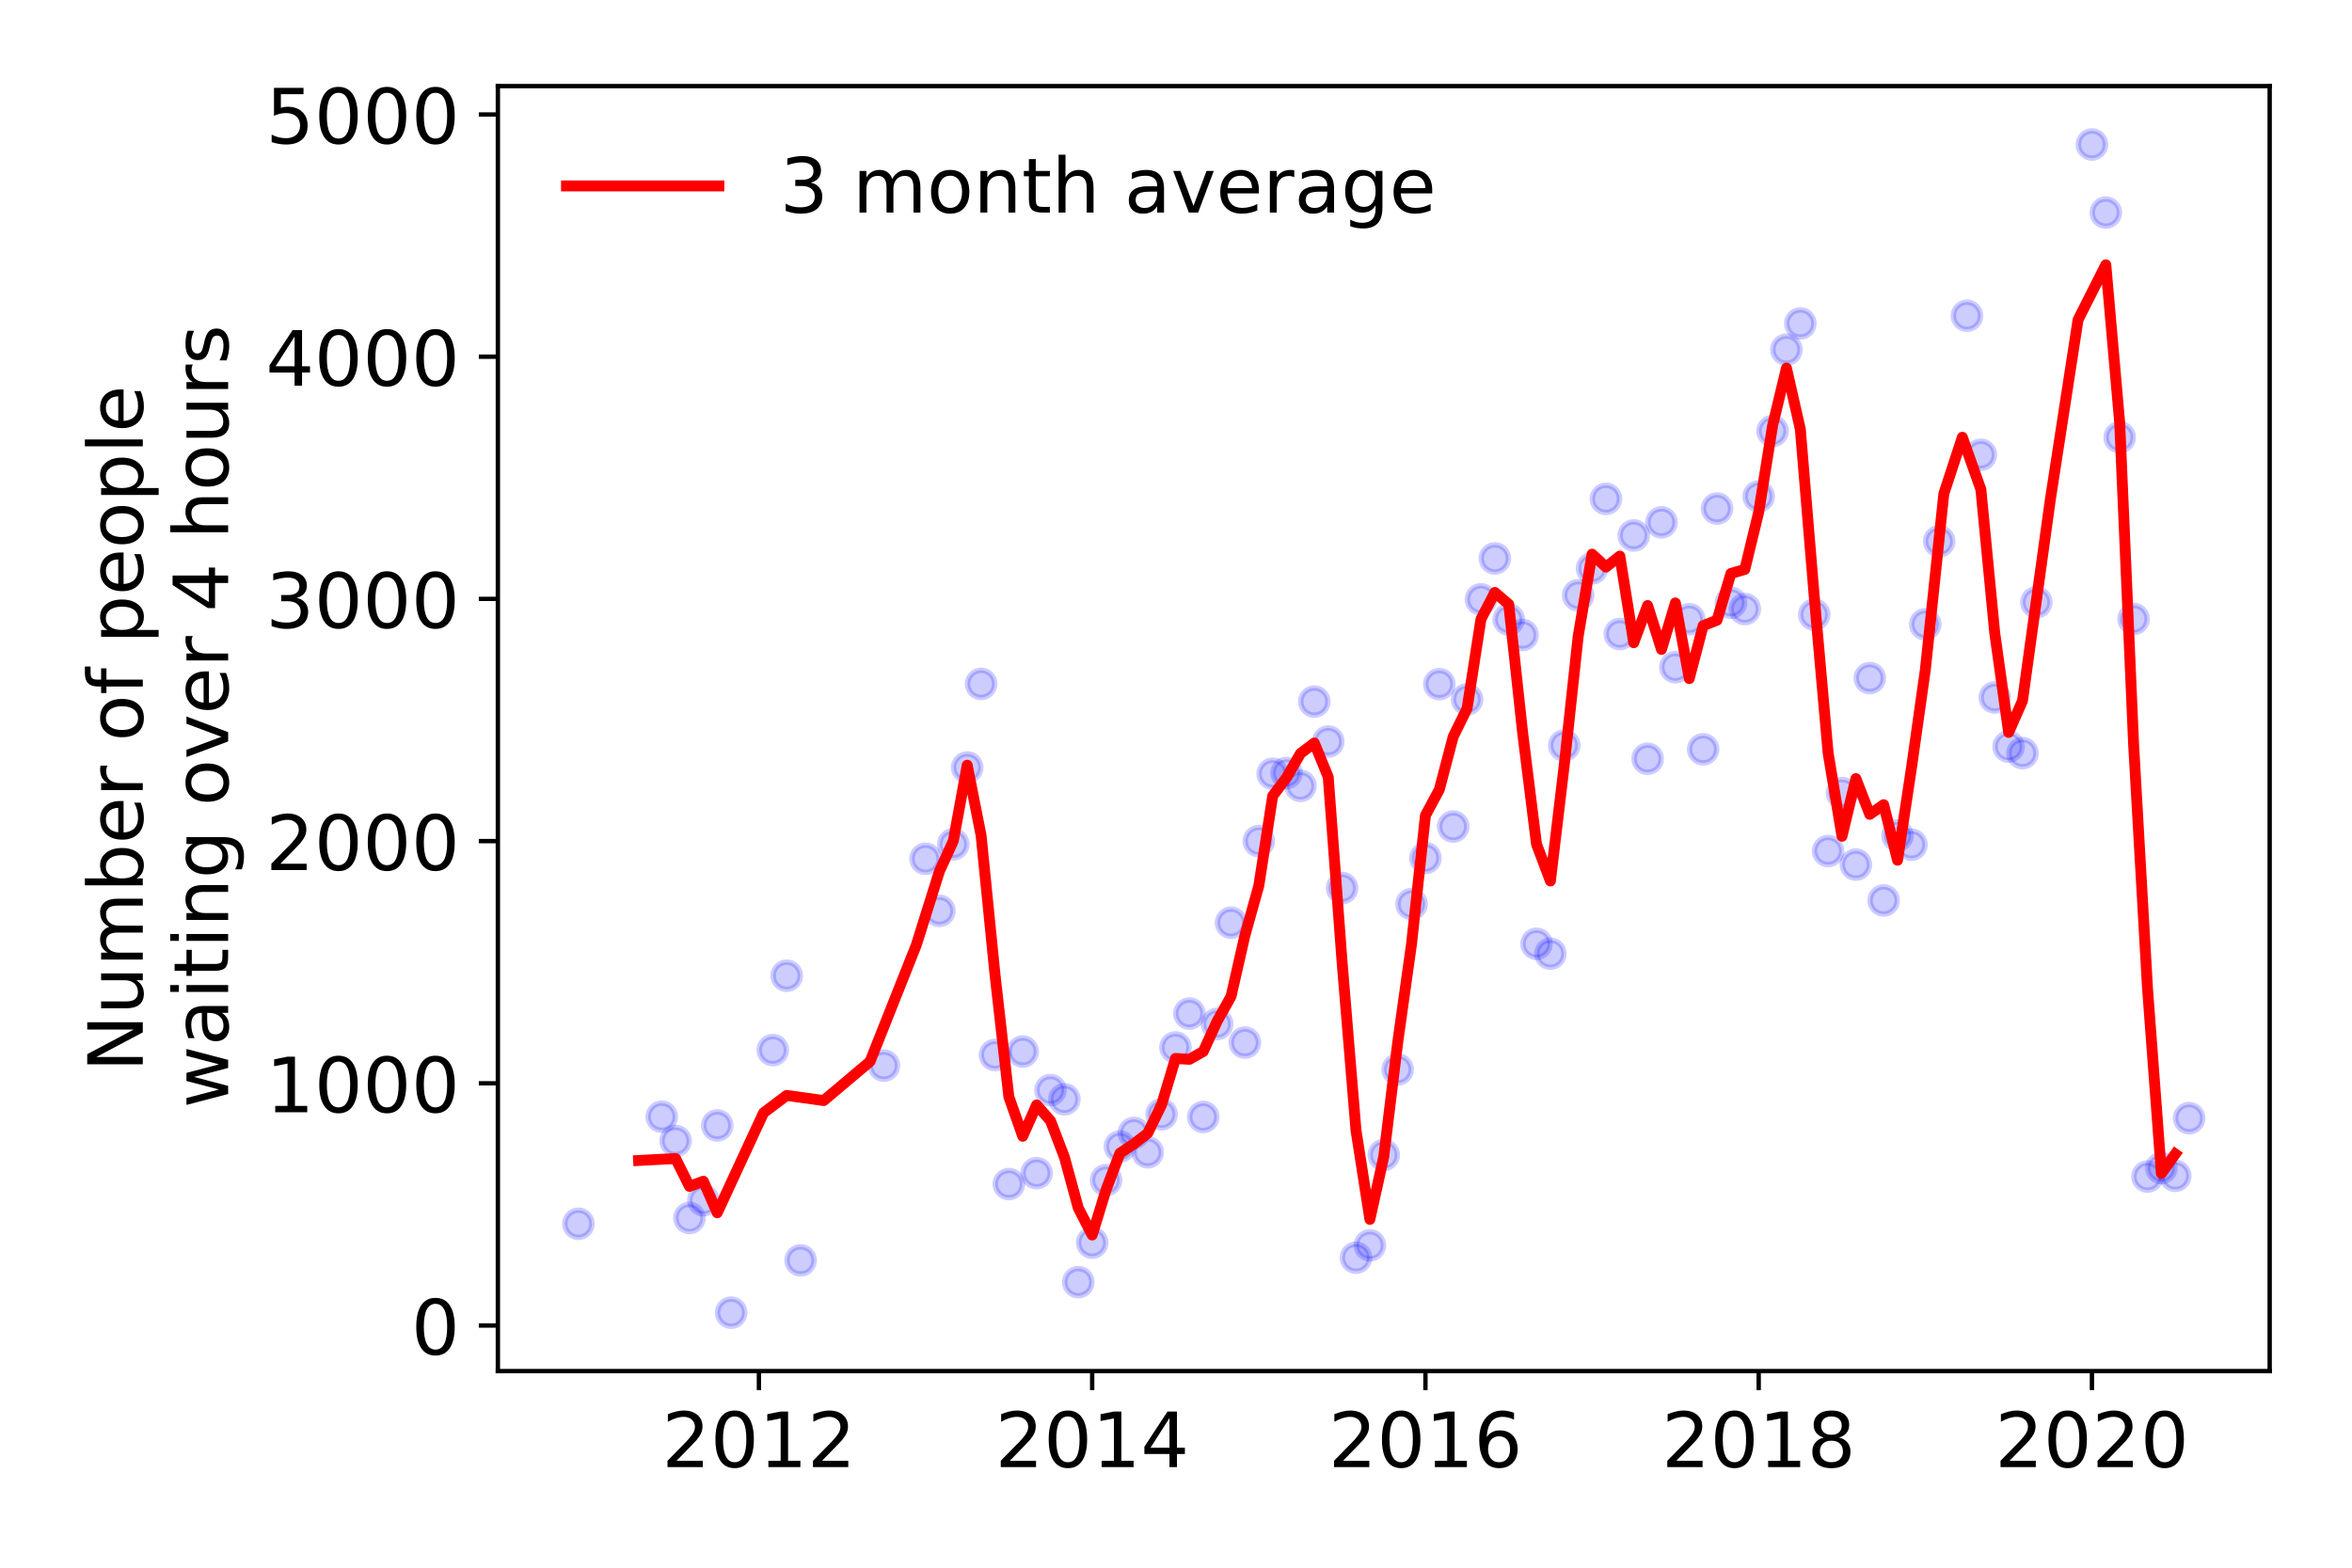 <?xml version="1.0" encoding="utf-8" standalone="no"?>
<!DOCTYPE svg PUBLIC "-//W3C//DTD SVG 1.1//EN"
  "http://www.w3.org/Graphics/SVG/1.1/DTD/svg11.dtd">
<!-- Created with matplotlib (https://matplotlib.org/) -->
<svg height="288pt" version="1.1" viewBox="0 0 432 288" width="432pt" xmlns="http://www.w3.org/2000/svg" xmlns:xlink="http://www.w3.org/1999/xlink">
 <defs>
  <style type="text/css">
*{stroke-linecap:butt;stroke-linejoin:round;}
  </style>
 </defs>
 <g id="figure_1">
  <g id="patch_1">
   <path d="M 0 288 
L 432 288 
L 432 0 
L 0 0 
z
" style="fill:#ffffff;"/>
  </g>
  <g id="axes_1">
   <g id="patch_2">
    <path d="M 91.445 251.88 
L 416.88 251.88 
L 416.88 15.819 
L 91.445 15.819 
z
" style="fill:#ffffff;"/>
   </g>
   <g id="matplotlib.axis_1">
    <g id="xtick_1">
     <g id="line2d_1">
      <defs>
       <path d="M 0 0 
L 0 3.5 
" id="m3f1095e228" style="stroke:#000000;stroke-width:0.8;"/>
      </defs>
      <g>
       <use style="stroke:#000000;stroke-width:0.8;" x="139.393" xlink:href="#m3f1095e228" y="251.88"/>
      </g>
     </g>
     <g id="text_1">
      <!-- 2012 -->
      <defs>
       <path d="M 19.188 8.297 
L 53.609 8.297 
L 53.609 0 
L 7.328 0 
L 7.328 8.297 
Q 12.938 14.109 22.625 23.891 
Q 32.328 33.688 34.812 36.531 
Q 39.547 41.844 41.422 45.531 
Q 43.312 49.219 43.312 52.781 
Q 43.312 58.594 39.234 62.25 
Q 35.156 65.922 28.609 65.922 
Q 23.969 65.922 18.812 64.312 
Q 13.672 62.703 7.812 59.422 
L 7.812 69.391 
Q 13.766 71.781 18.938 73 
Q 24.125 74.219 28.422 74.219 
Q 39.75 74.219 46.484 68.547 
Q 53.219 62.891 53.219 53.422 
Q 53.219 48.922 51.531 44.891 
Q 49.859 40.875 45.406 35.406 
Q 44.188 33.984 37.641 27.219 
Q 31.109 20.453 19.188 8.297 
z
" id="DejaVuSans-50"/>
       <path d="M 31.781 66.406 
Q 24.172 66.406 20.328 58.906 
Q 16.5 51.422 16.5 36.375 
Q 16.5 21.391 20.328 13.891 
Q 24.172 6.391 31.781 6.391 
Q 39.453 6.391 43.281 13.891 
Q 47.125 21.391 47.125 36.375 
Q 47.125 51.422 43.281 58.906 
Q 39.453 66.406 31.781 66.406 
z
M 31.781 74.219 
Q 44.047 74.219 50.516 64.516 
Q 56.984 54.828 56.984 36.375 
Q 56.984 17.969 50.516 8.266 
Q 44.047 -1.422 31.781 -1.422 
Q 19.531 -1.422 13.062 8.266 
Q 6.594 17.969 6.594 36.375 
Q 6.594 54.828 13.062 64.516 
Q 19.531 74.219 31.781 74.219 
z
" id="DejaVuSans-48"/>
       <path d="M 12.406 8.297 
L 28.516 8.297 
L 28.516 63.922 
L 10.984 60.406 
L 10.984 69.391 
L 28.422 72.906 
L 38.281 72.906 
L 38.281 8.297 
L 54.391 8.297 
L 54.391 0 
L 12.406 0 
z
" id="DejaVuSans-49"/>
      </defs>
      <g transform="translate(121.578 269.518)scale(0.14 -0.14)">
       <use xlink:href="#DejaVuSans-50"/>
       <use x="63.623" xlink:href="#DejaVuSans-48"/>
       <use x="127.246" xlink:href="#DejaVuSans-49"/>
       <use x="190.869" xlink:href="#DejaVuSans-50"/>
      </g>
     </g>
    </g>
    <g id="xtick_2">
     <g id="line2d_2">
      <g>
       <use style="stroke:#000000;stroke-width:0.8;" x="200.603" xlink:href="#m3f1095e228" y="251.88"/>
      </g>
     </g>
     <g id="text_2">
      <!-- 2014 -->
      <defs>
       <path d="M 37.797 64.312 
L 12.891 25.391 
L 37.797 25.391 
z
M 35.203 72.906 
L 47.609 72.906 
L 47.609 25.391 
L 58.016 25.391 
L 58.016 17.188 
L 47.609 17.188 
L 47.609 0 
L 37.797 0 
L 37.797 17.188 
L 4.891 17.188 
L 4.891 26.703 
z
" id="DejaVuSans-52"/>
      </defs>
      <g transform="translate(182.788 269.518)scale(0.14 -0.14)">
       <use xlink:href="#DejaVuSans-50"/>
       <use x="63.623" xlink:href="#DejaVuSans-48"/>
       <use x="127.246" xlink:href="#DejaVuSans-49"/>
       <use x="190.869" xlink:href="#DejaVuSans-52"/>
      </g>
     </g>
    </g>
    <g id="xtick_3">
     <g id="line2d_3">
      <g>
       <use style="stroke:#000000;stroke-width:0.8;" x="261.814" xlink:href="#m3f1095e228" y="251.88"/>
      </g>
     </g>
     <g id="text_3">
      <!-- 2016 -->
      <defs>
       <path d="M 33.016 40.375 
Q 26.375 40.375 22.484 35.828 
Q 18.609 31.297 18.609 23.391 
Q 18.609 15.531 22.484 10.953 
Q 26.375 6.391 33.016 6.391 
Q 39.656 6.391 43.531 10.953 
Q 47.406 15.531 47.406 23.391 
Q 47.406 31.297 43.531 35.828 
Q 39.656 40.375 33.016 40.375 
z
M 52.594 71.297 
L 52.594 62.312 
Q 48.875 64.062 45.094 64.984 
Q 41.312 65.922 37.594 65.922 
Q 27.828 65.922 22.672 59.328 
Q 17.531 52.734 16.797 39.406 
Q 19.672 43.656 24.016 45.922 
Q 28.375 48.188 33.594 48.188 
Q 44.578 48.188 50.953 41.516 
Q 57.328 34.859 57.328 23.391 
Q 57.328 12.156 50.688 5.359 
Q 44.047 -1.422 33.016 -1.422 
Q 20.359 -1.422 13.672 8.266 
Q 6.984 17.969 6.984 36.375 
Q 6.984 53.656 15.188 63.938 
Q 23.391 74.219 37.203 74.219 
Q 40.922 74.219 44.703 73.484 
Q 48.484 72.75 52.594 71.297 
z
" id="DejaVuSans-54"/>
      </defs>
      <g transform="translate(243.999 269.518)scale(0.14 -0.14)">
       <use xlink:href="#DejaVuSans-50"/>
       <use x="63.623" xlink:href="#DejaVuSans-48"/>
       <use x="127.246" xlink:href="#DejaVuSans-49"/>
       <use x="190.869" xlink:href="#DejaVuSans-54"/>
      </g>
     </g>
    </g>
    <g id="xtick_4">
     <g id="line2d_4">
      <g>
       <use style="stroke:#000000;stroke-width:0.8;" x="323.024" xlink:href="#m3f1095e228" y="251.88"/>
      </g>
     </g>
     <g id="text_4">
      <!-- 2018 -->
      <defs>
       <path d="M 31.781 34.625 
Q 24.75 34.625 20.719 30.859 
Q 16.703 27.094 16.703 20.516 
Q 16.703 13.922 20.719 10.156 
Q 24.75 6.391 31.781 6.391 
Q 38.812 6.391 42.859 10.172 
Q 46.922 13.969 46.922 20.516 
Q 46.922 27.094 42.891 30.859 
Q 38.875 34.625 31.781 34.625 
z
M 21.922 38.812 
Q 15.578 40.375 12.031 44.719 
Q 8.5 49.078 8.5 55.328 
Q 8.5 64.062 14.719 69.141 
Q 20.953 74.219 31.781 74.219 
Q 42.672 74.219 48.875 69.141 
Q 55.078 64.062 55.078 55.328 
Q 55.078 49.078 51.531 44.719 
Q 48 40.375 41.703 38.812 
Q 48.828 37.156 52.797 32.312 
Q 56.781 27.484 56.781 20.516 
Q 56.781 9.906 50.312 4.234 
Q 43.844 -1.422 31.781 -1.422 
Q 19.734 -1.422 13.25 4.234 
Q 6.781 9.906 6.781 20.516 
Q 6.781 27.484 10.781 32.312 
Q 14.797 37.156 21.922 38.812 
z
M 18.312 54.391 
Q 18.312 48.734 21.844 45.562 
Q 25.391 42.391 31.781 42.391 
Q 38.141 42.391 41.719 45.562 
Q 45.312 48.734 45.312 54.391 
Q 45.312 60.062 41.719 63.234 
Q 38.141 66.406 31.781 66.406 
Q 25.391 66.406 21.844 63.234 
Q 18.312 60.062 18.312 54.391 
z
" id="DejaVuSans-56"/>
      </defs>
      <g transform="translate(305.209 269.518)scale(0.14 -0.14)">
       <use xlink:href="#DejaVuSans-50"/>
       <use x="63.623" xlink:href="#DejaVuSans-48"/>
       <use x="127.246" xlink:href="#DejaVuSans-49"/>
       <use x="190.869" xlink:href="#DejaVuSans-56"/>
      </g>
     </g>
    </g>
    <g id="xtick_5">
     <g id="line2d_5">
      <g>
       <use style="stroke:#000000;stroke-width:0.8;" x="384.234" xlink:href="#m3f1095e228" y="251.88"/>
      </g>
     </g>
     <g id="text_5">
      <!-- 2020 -->
      <g transform="translate(366.419 269.518)scale(0.14 -0.14)">
       <use xlink:href="#DejaVuSans-50"/>
       <use x="63.623" xlink:href="#DejaVuSans-48"/>
       <use x="127.246" xlink:href="#DejaVuSans-50"/>
       <use x="190.869" xlink:href="#DejaVuSans-48"/>
      </g>
     </g>
    </g>
   </g>
   <g id="matplotlib.axis_2">
    <g id="ytick_1">
     <g id="line2d_6">
      <defs>
       <path d="M 0 0 
L -3.5 0 
" id="m08299ad0e1" style="stroke:#000000;stroke-width:0.8;"/>
      </defs>
      <g>
       <use style="stroke:#000000;stroke-width:0.8;" x="91.445" xlink:href="#m08299ad0e1" y="243.508"/>
      </g>
     </g>
     <g id="text_6">
      <!-- 0 -->
      <g transform="translate(75.537 248.827)scale(0.14 -0.14)">
       <use xlink:href="#DejaVuSans-48"/>
      </g>
     </g>
    </g>
    <g id="ytick_2">
     <g id="line2d_7">
      <g>
       <use style="stroke:#000000;stroke-width:0.8;" x="91.445" xlink:href="#m08299ad0e1" y="199.013"/>
      </g>
     </g>
     <g id="text_7">
      <!-- 1000 -->
      <g transform="translate(48.815 204.332)scale(0.14 -0.14)">
       <use xlink:href="#DejaVuSans-49"/>
       <use x="63.623" xlink:href="#DejaVuSans-48"/>
       <use x="127.246" xlink:href="#DejaVuSans-48"/>
       <use x="190.869" xlink:href="#DejaVuSans-48"/>
      </g>
     </g>
    </g>
    <g id="ytick_3">
     <g id="line2d_8">
      <g>
       <use style="stroke:#000000;stroke-width:0.8;" x="91.445" xlink:href="#m08299ad0e1" y="154.517"/>
      </g>
     </g>
     <g id="text_8">
      <!-- 2000 -->
      <g transform="translate(48.815 159.836)scale(0.14 -0.14)">
       <use xlink:href="#DejaVuSans-50"/>
       <use x="63.623" xlink:href="#DejaVuSans-48"/>
       <use x="127.246" xlink:href="#DejaVuSans-48"/>
       <use x="190.869" xlink:href="#DejaVuSans-48"/>
      </g>
     </g>
    </g>
    <g id="ytick_4">
     <g id="line2d_9">
      <g>
       <use style="stroke:#000000;stroke-width:0.8;" x="91.445" xlink:href="#m08299ad0e1" y="110.022"/>
      </g>
     </g>
     <g id="text_9">
      <!-- 3000 -->
      <defs>
       <path d="M 40.578 39.312 
Q 47.656 37.797 51.625 33 
Q 55.609 28.219 55.609 21.188 
Q 55.609 10.406 48.188 4.484 
Q 40.766 -1.422 27.094 -1.422 
Q 22.516 -1.422 17.656 -0.516 
Q 12.797 0.391 7.625 2.203 
L 7.625 11.719 
Q 11.719 9.328 16.594 8.109 
Q 21.484 6.891 26.812 6.891 
Q 36.078 6.891 40.938 10.547 
Q 45.797 14.203 45.797 21.188 
Q 45.797 27.641 41.281 31.266 
Q 36.766 34.906 28.719 34.906 
L 20.219 34.906 
L 20.219 43.016 
L 29.109 43.016 
Q 36.375 43.016 40.234 45.922 
Q 44.094 48.828 44.094 54.297 
Q 44.094 59.906 40.109 62.906 
Q 36.141 65.922 28.719 65.922 
Q 24.656 65.922 20.016 65.031 
Q 15.375 64.156 9.812 62.312 
L 9.812 71.094 
Q 15.438 72.656 20.344 73.438 
Q 25.25 74.219 29.594 74.219 
Q 40.828 74.219 47.359 69.109 
Q 53.906 64.016 53.906 55.328 
Q 53.906 49.266 50.438 45.094 
Q 46.969 40.922 40.578 39.312 
z
" id="DejaVuSans-51"/>
      </defs>
      <g transform="translate(48.815 115.341)scale(0.14 -0.14)">
       <use xlink:href="#DejaVuSans-51"/>
       <use x="63.623" xlink:href="#DejaVuSans-48"/>
       <use x="127.246" xlink:href="#DejaVuSans-48"/>
       <use x="190.869" xlink:href="#DejaVuSans-48"/>
      </g>
     </g>
    </g>
    <g id="ytick_5">
     <g id="line2d_10">
      <g>
       <use style="stroke:#000000;stroke-width:0.8;" x="91.445" xlink:href="#m08299ad0e1" y="65.527"/>
      </g>
     </g>
     <g id="text_10">
      <!-- 4000 -->
      <g transform="translate(48.815 70.845)scale(0.14 -0.14)">
       <use xlink:href="#DejaVuSans-52"/>
       <use x="63.623" xlink:href="#DejaVuSans-48"/>
       <use x="127.246" xlink:href="#DejaVuSans-48"/>
       <use x="190.869" xlink:href="#DejaVuSans-48"/>
      </g>
     </g>
    </g>
    <g id="ytick_6">
     <g id="line2d_11">
      <g>
       <use style="stroke:#000000;stroke-width:0.8;" x="91.445" xlink:href="#m08299ad0e1" y="21.031"/>
      </g>
     </g>
     <g id="text_11">
      <!-- 5000 -->
      <defs>
       <path d="M 10.797 72.906 
L 49.516 72.906 
L 49.516 64.594 
L 19.828 64.594 
L 19.828 46.734 
Q 21.969 47.469 24.109 47.828 
Q 26.266 48.188 28.422 48.188 
Q 40.625 48.188 47.75 41.5 
Q 54.891 34.812 54.891 23.391 
Q 54.891 11.625 47.562 5.094 
Q 40.234 -1.422 26.906 -1.422 
Q 22.312 -1.422 17.547 -0.641 
Q 12.797 0.141 7.719 1.703 
L 7.719 11.625 
Q 12.109 9.234 16.797 8.062 
Q 21.484 6.891 26.703 6.891 
Q 35.156 6.891 40.078 11.328 
Q 45.016 15.766 45.016 23.391 
Q 45.016 31 40.078 35.438 
Q 35.156 39.891 26.703 39.891 
Q 22.75 39.891 18.812 39.016 
Q 14.891 38.141 10.797 36.281 
z
" id="DejaVuSans-53"/>
      </defs>
      <g transform="translate(48.815 26.35)scale(0.14 -0.14)">
       <use xlink:href="#DejaVuSans-53"/>
       <use x="63.623" xlink:href="#DejaVuSans-48"/>
       <use x="127.246" xlink:href="#DejaVuSans-48"/>
       <use x="190.869" xlink:href="#DejaVuSans-48"/>
      </g>
     </g>
    </g>
    <g id="text_12">
     <!-- Number of people -->
     <defs>
      <path d="M 9.812 72.906 
L 23.094 72.906 
L 55.422 11.922 
L 55.422 72.906 
L 64.984 72.906 
L 64.984 0 
L 51.703 0 
L 19.391 60.984 
L 19.391 0 
L 9.812 0 
z
" id="DejaVuSans-78"/>
      <path d="M 8.5 21.578 
L 8.5 54.688 
L 17.484 54.688 
L 17.484 21.922 
Q 17.484 14.156 20.5 10.266 
Q 23.531 6.391 29.594 6.391 
Q 36.859 6.391 41.078 11.031 
Q 45.312 15.672 45.312 23.688 
L 45.312 54.688 
L 54.297 54.688 
L 54.297 0 
L 45.312 0 
L 45.312 8.406 
Q 42.047 3.422 37.719 1 
Q 33.406 -1.422 27.688 -1.422 
Q 18.266 -1.422 13.375 4.438 
Q 8.5 10.297 8.5 21.578 
z
M 31.109 56 
z
" id="DejaVuSans-117"/>
      <path d="M 52 44.188 
Q 55.375 50.25 60.062 53.125 
Q 64.75 56 71.094 56 
Q 79.641 56 84.281 50.016 
Q 88.922 44.047 88.922 33.016 
L 88.922 0 
L 79.891 0 
L 79.891 32.719 
Q 79.891 40.578 77.094 44.375 
Q 74.312 48.188 68.609 48.188 
Q 61.625 48.188 57.562 43.547 
Q 53.516 38.922 53.516 30.906 
L 53.516 0 
L 44.484 0 
L 44.484 32.719 
Q 44.484 40.625 41.703 44.406 
Q 38.922 48.188 33.109 48.188 
Q 26.219 48.188 22.156 43.531 
Q 18.109 38.875 18.109 30.906 
L 18.109 0 
L 9.078 0 
L 9.078 54.688 
L 18.109 54.688 
L 18.109 46.188 
Q 21.188 51.219 25.484 53.609 
Q 29.781 56 35.688 56 
Q 41.656 56 45.828 52.969 
Q 50 49.953 52 44.188 
z
" id="DejaVuSans-109"/>
      <path d="M 48.688 27.297 
Q 48.688 37.203 44.609 42.844 
Q 40.531 48.484 33.406 48.484 
Q 26.266 48.484 22.188 42.844 
Q 18.109 37.203 18.109 27.297 
Q 18.109 17.391 22.188 11.75 
Q 26.266 6.109 33.406 6.109 
Q 40.531 6.109 44.609 11.75 
Q 48.688 17.391 48.688 27.297 
z
M 18.109 46.391 
Q 20.953 51.266 25.266 53.625 
Q 29.594 56 35.594 56 
Q 45.562 56 51.781 48.094 
Q 58.016 40.188 58.016 27.297 
Q 58.016 14.406 51.781 6.484 
Q 45.562 -1.422 35.594 -1.422 
Q 29.594 -1.422 25.266 0.953 
Q 20.953 3.328 18.109 8.203 
L 18.109 0 
L 9.078 0 
L 9.078 75.984 
L 18.109 75.984 
z
" id="DejaVuSans-98"/>
      <path d="M 56.203 29.594 
L 56.203 25.203 
L 14.891 25.203 
Q 15.484 15.922 20.484 11.062 
Q 25.484 6.203 34.422 6.203 
Q 39.594 6.203 44.453 7.469 
Q 49.312 8.734 54.109 11.281 
L 54.109 2.781 
Q 49.266 0.734 44.188 -0.344 
Q 39.109 -1.422 33.891 -1.422 
Q 20.797 -1.422 13.156 6.188 
Q 5.516 13.812 5.516 26.812 
Q 5.516 40.234 12.766 48.109 
Q 20.016 56 32.328 56 
Q 43.359 56 49.781 48.891 
Q 56.203 41.797 56.203 29.594 
z
M 47.219 32.234 
Q 47.125 39.594 43.094 43.984 
Q 39.062 48.391 32.422 48.391 
Q 24.906 48.391 20.391 44.141 
Q 15.875 39.891 15.188 32.172 
z
" id="DejaVuSans-101"/>
      <path d="M 41.109 46.297 
Q 39.594 47.172 37.812 47.578 
Q 36.031 48 33.891 48 
Q 26.266 48 22.188 43.047 
Q 18.109 38.094 18.109 28.812 
L 18.109 0 
L 9.078 0 
L 9.078 54.688 
L 18.109 54.688 
L 18.109 46.188 
Q 20.953 51.172 25.484 53.578 
Q 30.031 56 36.531 56 
Q 37.453 56 38.578 55.875 
Q 39.703 55.766 41.062 55.516 
z
" id="DejaVuSans-114"/>
      <path id="DejaVuSans-32"/>
      <path d="M 30.609 48.391 
Q 23.391 48.391 19.188 42.75 
Q 14.984 37.109 14.984 27.297 
Q 14.984 17.484 19.156 11.844 
Q 23.344 6.203 30.609 6.203 
Q 37.797 6.203 41.984 11.859 
Q 46.188 17.531 46.188 27.297 
Q 46.188 37.016 41.984 42.703 
Q 37.797 48.391 30.609 48.391 
z
M 30.609 56 
Q 42.328 56 49.016 48.375 
Q 55.719 40.766 55.719 27.297 
Q 55.719 13.875 49.016 6.219 
Q 42.328 -1.422 30.609 -1.422 
Q 18.844 -1.422 12.172 6.219 
Q 5.516 13.875 5.516 27.297 
Q 5.516 40.766 12.172 48.375 
Q 18.844 56 30.609 56 
z
" id="DejaVuSans-111"/>
      <path d="M 37.109 75.984 
L 37.109 68.5 
L 28.516 68.5 
Q 23.688 68.5 21.797 66.547 
Q 19.922 64.594 19.922 59.516 
L 19.922 54.688 
L 34.719 54.688 
L 34.719 47.703 
L 19.922 47.703 
L 19.922 0 
L 10.891 0 
L 10.891 47.703 
L 2.297 47.703 
L 2.297 54.688 
L 10.891 54.688 
L 10.891 58.5 
Q 10.891 67.625 15.141 71.797 
Q 19.391 75.984 28.609 75.984 
z
" id="DejaVuSans-102"/>
      <path d="M 18.109 8.203 
L 18.109 -20.797 
L 9.078 -20.797 
L 9.078 54.688 
L 18.109 54.688 
L 18.109 46.391 
Q 20.953 51.266 25.266 53.625 
Q 29.594 56 35.594 56 
Q 45.562 56 51.781 48.094 
Q 58.016 40.188 58.016 27.297 
Q 58.016 14.406 51.781 6.484 
Q 45.562 -1.422 35.594 -1.422 
Q 29.594 -1.422 25.266 0.953 
Q 20.953 3.328 18.109 8.203 
z
M 48.688 27.297 
Q 48.688 37.203 44.609 42.844 
Q 40.531 48.484 33.406 48.484 
Q 26.266 48.484 22.188 42.844 
Q 18.109 37.203 18.109 27.297 
Q 18.109 17.391 22.188 11.75 
Q 26.266 6.109 33.406 6.109 
Q 40.531 6.109 44.609 11.75 
Q 48.688 17.391 48.688 27.297 
z
" id="DejaVuSans-112"/>
      <path d="M 9.422 75.984 
L 18.406 75.984 
L 18.406 0 
L 9.422 0 
z
" id="DejaVuSans-108"/>
     </defs>
     <g transform="translate(26.227 196.896)rotate(-90)scale(0.14 -0.14)">
      <use xlink:href="#DejaVuSans-78"/>
      <use x="74.805" xlink:href="#DejaVuSans-117"/>
      <use x="138.184" xlink:href="#DejaVuSans-109"/>
      <use x="235.596" xlink:href="#DejaVuSans-98"/>
      <use x="299.072" xlink:href="#DejaVuSans-101"/>
      <use x="360.596" xlink:href="#DejaVuSans-114"/>
      <use x="401.709" xlink:href="#DejaVuSans-32"/>
      <use x="433.496" xlink:href="#DejaVuSans-111"/>
      <use x="494.678" xlink:href="#DejaVuSans-102"/>
      <use x="529.883" xlink:href="#DejaVuSans-32"/>
      <use x="561.67" xlink:href="#DejaVuSans-112"/>
      <use x="625.146" xlink:href="#DejaVuSans-101"/>
      <use x="686.67" xlink:href="#DejaVuSans-111"/>
      <use x="747.852" xlink:href="#DejaVuSans-112"/>
      <use x="811.328" xlink:href="#DejaVuSans-108"/>
      <use x="839.111" xlink:href="#DejaVuSans-101"/>
     </g>
     <!--  waiting over 4 hours -->
     <defs>
      <path d="M 4.203 54.688 
L 13.188 54.688 
L 24.422 12.016 
L 35.594 54.688 
L 46.188 54.688 
L 57.422 12.016 
L 68.609 54.688 
L 77.594 54.688 
L 63.281 0 
L 52.688 0 
L 40.922 44.828 
L 29.109 0 
L 18.5 0 
z
" id="DejaVuSans-119"/>
      <path d="M 34.281 27.484 
Q 23.391 27.484 19.188 25 
Q 14.984 22.516 14.984 16.5 
Q 14.984 11.719 18.141 8.906 
Q 21.297 6.109 26.703 6.109 
Q 34.188 6.109 38.703 11.406 
Q 43.219 16.703 43.219 25.484 
L 43.219 27.484 
z
M 52.203 31.203 
L 52.203 0 
L 43.219 0 
L 43.219 8.297 
Q 40.141 3.328 35.547 0.953 
Q 30.953 -1.422 24.312 -1.422 
Q 15.922 -1.422 10.953 3.297 
Q 6 8.016 6 15.922 
Q 6 25.141 12.172 29.828 
Q 18.359 34.516 30.609 34.516 
L 43.219 34.516 
L 43.219 35.406 
Q 43.219 41.609 39.141 45 
Q 35.062 48.391 27.688 48.391 
Q 23 48.391 18.547 47.266 
Q 14.109 46.141 10.016 43.891 
L 10.016 52.203 
Q 14.938 54.109 19.578 55.047 
Q 24.219 56 28.609 56 
Q 40.484 56 46.344 49.844 
Q 52.203 43.703 52.203 31.203 
z
" id="DejaVuSans-97"/>
      <path d="M 9.422 54.688 
L 18.406 54.688 
L 18.406 0 
L 9.422 0 
z
M 9.422 75.984 
L 18.406 75.984 
L 18.406 64.594 
L 9.422 64.594 
z
" id="DejaVuSans-105"/>
      <path d="M 18.312 70.219 
L 18.312 54.688 
L 36.812 54.688 
L 36.812 47.703 
L 18.312 47.703 
L 18.312 18.016 
Q 18.312 11.328 20.141 9.422 
Q 21.969 7.516 27.594 7.516 
L 36.812 7.516 
L 36.812 0 
L 27.594 0 
Q 17.188 0 13.234 3.875 
Q 9.281 7.766 9.281 18.016 
L 9.281 47.703 
L 2.688 47.703 
L 2.688 54.688 
L 9.281 54.688 
L 9.281 70.219 
z
" id="DejaVuSans-116"/>
      <path d="M 54.891 33.016 
L 54.891 0 
L 45.906 0 
L 45.906 32.719 
Q 45.906 40.484 42.875 44.328 
Q 39.844 48.188 33.797 48.188 
Q 26.516 48.188 22.312 43.547 
Q 18.109 38.922 18.109 30.906 
L 18.109 0 
L 9.078 0 
L 9.078 54.688 
L 18.109 54.688 
L 18.109 46.188 
Q 21.344 51.125 25.703 53.562 
Q 30.078 56 35.797 56 
Q 45.219 56 50.047 50.172 
Q 54.891 44.344 54.891 33.016 
z
" id="DejaVuSans-110"/>
      <path d="M 45.406 27.984 
Q 45.406 37.75 41.375 43.109 
Q 37.359 48.484 30.078 48.484 
Q 22.859 48.484 18.828 43.109 
Q 14.797 37.75 14.797 27.984 
Q 14.797 18.266 18.828 12.891 
Q 22.859 7.516 30.078 7.516 
Q 37.359 7.516 41.375 12.891 
Q 45.406 18.266 45.406 27.984 
z
M 54.391 6.781 
Q 54.391 -7.172 48.188 -13.984 
Q 42 -20.797 29.203 -20.797 
Q 24.469 -20.797 20.266 -20.094 
Q 16.062 -19.391 12.109 -17.922 
L 12.109 -9.188 
Q 16.062 -11.328 19.922 -12.344 
Q 23.781 -13.375 27.781 -13.375 
Q 36.625 -13.375 41.016 -8.766 
Q 45.406 -4.156 45.406 5.172 
L 45.406 9.625 
Q 42.625 4.781 38.281 2.391 
Q 33.938 0 27.875 0 
Q 17.828 0 11.672 7.656 
Q 5.516 15.328 5.516 27.984 
Q 5.516 40.672 11.672 48.328 
Q 17.828 56 27.875 56 
Q 33.938 56 38.281 53.609 
Q 42.625 51.219 45.406 46.391 
L 45.406 54.688 
L 54.391 54.688 
z
" id="DejaVuSans-103"/>
      <path d="M 2.984 54.688 
L 12.5 54.688 
L 29.594 8.797 
L 46.688 54.688 
L 56.203 54.688 
L 35.688 0 
L 23.484 0 
z
" id="DejaVuSans-118"/>
      <path d="M 54.891 33.016 
L 54.891 0 
L 45.906 0 
L 45.906 32.719 
Q 45.906 40.484 42.875 44.328 
Q 39.844 48.188 33.797 48.188 
Q 26.516 48.188 22.312 43.547 
Q 18.109 38.922 18.109 30.906 
L 18.109 0 
L 9.078 0 
L 9.078 75.984 
L 18.109 75.984 
L 18.109 46.188 
Q 21.344 51.125 25.703 53.562 
Q 30.078 56 35.797 56 
Q 45.219 56 50.047 50.172 
Q 54.891 44.344 54.891 33.016 
z
" id="DejaVuSans-104"/>
      <path d="M 44.281 53.078 
L 44.281 44.578 
Q 40.484 46.531 36.375 47.5 
Q 32.281 48.484 27.875 48.484 
Q 21.188 48.484 17.844 46.438 
Q 14.5 44.391 14.5 40.281 
Q 14.5 37.156 16.891 35.375 
Q 19.281 33.594 26.516 31.984 
L 29.594 31.297 
Q 39.156 29.25 43.188 25.516 
Q 47.219 21.781 47.219 15.094 
Q 47.219 7.469 41.188 3.016 
Q 35.156 -1.422 24.609 -1.422 
Q 20.219 -1.422 15.453 -0.562 
Q 10.688 0.297 5.422 2 
L 5.422 11.281 
Q 10.406 8.688 15.234 7.391 
Q 20.062 6.109 24.812 6.109 
Q 31.156 6.109 34.562 8.281 
Q 37.984 10.453 37.984 14.406 
Q 37.984 18.062 35.516 20.016 
Q 33.062 21.969 24.703 23.781 
L 21.578 24.516 
Q 13.234 26.266 9.516 29.906 
Q 5.812 33.547 5.812 39.891 
Q 5.812 47.609 11.281 51.797 
Q 16.75 56 26.812 56 
Q 31.781 56 36.172 55.266 
Q 40.578 54.547 44.281 53.078 
z
" id="DejaVuSans-115"/>
     </defs>
     <g transform="translate(41.903 208.021)rotate(-90)scale(0.14 -0.14)">
      <use xlink:href="#DejaVuSans-32"/>
      <use x="31.787" xlink:href="#DejaVuSans-119"/>
      <use x="113.574" xlink:href="#DejaVuSans-97"/>
      <use x="174.854" xlink:href="#DejaVuSans-105"/>
      <use x="202.637" xlink:href="#DejaVuSans-116"/>
      <use x="241.846" xlink:href="#DejaVuSans-105"/>
      <use x="269.629" xlink:href="#DejaVuSans-110"/>
      <use x="333.008" xlink:href="#DejaVuSans-103"/>
      <use x="396.484" xlink:href="#DejaVuSans-32"/>
      <use x="428.271" xlink:href="#DejaVuSans-111"/>
      <use x="489.453" xlink:href="#DejaVuSans-118"/>
      <use x="548.633" xlink:href="#DejaVuSans-101"/>
      <use x="610.156" xlink:href="#DejaVuSans-114"/>
      <use x="651.27" xlink:href="#DejaVuSans-32"/>
      <use x="683.057" xlink:href="#DejaVuSans-52"/>
      <use x="746.68" xlink:href="#DejaVuSans-32"/>
      <use x="778.467" xlink:href="#DejaVuSans-104"/>
      <use x="841.846" xlink:href="#DejaVuSans-111"/>
      <use x="903.027" xlink:href="#DejaVuSans-117"/>
      <use x="966.406" xlink:href="#DejaVuSans-114"/>
      <use x="1007.52" xlink:href="#DejaVuSans-115"/>
     </g>
    </g>
   </g>
   <g id="line2d_12">
    <defs>
     <path d="M 0 2.5 
C 0.663 2.5 1.299 2.237 1.768 1.768 
C 2.237 1.299 2.5 0.663 2.5 0 
C 2.5 -0.663 2.237 -1.299 1.768 -1.768 
C 1.299 -2.237 0.663 -2.5 0 -2.5 
C -0.663 -2.5 -1.299 -2.237 -1.768 -1.768 
C -2.237 -1.299 -2.5 -0.663 -2.5 0 
C -2.5 0.663 -2.237 1.299 -1.768 1.768 
C -1.299 2.237 -0.663 2.5 0 2.5 
z
" id="m699646ef08" style="stroke:#0000ff;stroke-opacity:0.2;"/>
    </defs>
    <g clip-path="url(#p7b39174929)">
     <use style="fill:#0000ff;fill-opacity:0.2;stroke:#0000ff;stroke-opacity:0.2;" x="402.087" xlink:href="#m699646ef08" y="205.42"/>
     <use style="fill:#0000ff;fill-opacity:0.2;stroke:#0000ff;stroke-opacity:0.2;" x="399.537" xlink:href="#m699646ef08" y="216.01"/>
     <use style="fill:#0000ff;fill-opacity:0.2;stroke:#0000ff;stroke-opacity:0.2;" x="396.987" xlink:href="#m699646ef08" y="214.586"/>
     <use style="fill:#0000ff;fill-opacity:0.2;stroke:#0000ff;stroke-opacity:0.2;" x="394.436" xlink:href="#m699646ef08" y="216.144"/>
     <use style="fill:#0000ff;fill-opacity:0.2;stroke:#0000ff;stroke-opacity:0.2;" x="391.886" xlink:href="#m699646ef08" y="113.715"/>
     <use style="fill:#0000ff;fill-opacity:0.2;stroke:#0000ff;stroke-opacity:0.2;" x="389.335" xlink:href="#m699646ef08" y="80.344"/>
     <use style="fill:#0000ff;fill-opacity:0.2;stroke:#0000ff;stroke-opacity:0.2;" x="386.785" xlink:href="#m699646ef08" y="39.052"/>
     <use style="fill:#0000ff;fill-opacity:0.2;stroke:#0000ff;stroke-opacity:0.2;" x="384.234" xlink:href="#m699646ef08" y="26.549"/>
     <use style="fill:#0000ff;fill-opacity:0.2;stroke:#0000ff;stroke-opacity:0.2;" x="374.033" xlink:href="#m699646ef08" y="110.645"/>
     <use style="fill:#0000ff;fill-opacity:0.2;stroke:#0000ff;stroke-opacity:0.2;" x="371.482" xlink:href="#m699646ef08" y="138.366"/>
     <use style="fill:#0000ff;fill-opacity:0.2;stroke:#0000ff;stroke-opacity:0.2;" x="368.932" xlink:href="#m699646ef08" y="137.164"/>
     <use style="fill:#0000ff;fill-opacity:0.2;stroke:#0000ff;stroke-opacity:0.2;" x="366.381" xlink:href="#m699646ef08" y="128.132"/>
     <use style="fill:#0000ff;fill-opacity:0.2;stroke:#0000ff;stroke-opacity:0.2;" x="363.831" xlink:href="#m699646ef08" y="83.547"/>
     <use style="fill:#0000ff;fill-opacity:0.2;stroke:#0000ff;stroke-opacity:0.2;" x="361.281" xlink:href="#m699646ef08" y="58.007"/>
     <use style="fill:#0000ff;fill-opacity:0.2;stroke:#0000ff;stroke-opacity:0.2;" x="356.18" xlink:href="#m699646ef08" y="99.432"/>
     <use style="fill:#0000ff;fill-opacity:0.2;stroke:#0000ff;stroke-opacity:0.2;" x="353.629" xlink:href="#m699646ef08" y="114.694"/>
     <use style="fill:#0000ff;fill-opacity:0.2;stroke:#0000ff;stroke-opacity:0.2;" x="351.079" xlink:href="#m699646ef08" y="155.185"/>
     <use style="fill:#0000ff;fill-opacity:0.2;stroke:#0000ff;stroke-opacity:0.2;" x="348.528" xlink:href="#m699646ef08" y="153.494"/>
     <use style="fill:#0000ff;fill-opacity:0.2;stroke:#0000ff;stroke-opacity:0.2;" x="345.978" xlink:href="#m699646ef08" y="165.419"/>
     <use style="fill:#0000ff;fill-opacity:0.2;stroke:#0000ff;stroke-opacity:0.2;" x="343.428" xlink:href="#m699646ef08" y="124.572"/>
     <use style="fill:#0000ff;fill-opacity:0.2;stroke:#0000ff;stroke-opacity:0.2;" x="340.877" xlink:href="#m699646ef08" y="158.833"/>
     <use style="fill:#0000ff;fill-opacity:0.2;stroke:#0000ff;stroke-opacity:0.2;" x="338.327" xlink:href="#m699646ef08" y="145.707"/>
     <use style="fill:#0000ff;fill-opacity:0.2;stroke:#0000ff;stroke-opacity:0.2;" x="335.776" xlink:href="#m699646ef08" y="156.342"/>
     <use style="fill:#0000ff;fill-opacity:0.2;stroke:#0000ff;stroke-opacity:0.2;" x="333.226" xlink:href="#m699646ef08" y="112.914"/>
     <use style="fill:#0000ff;fill-opacity:0.2;stroke:#0000ff;stroke-opacity:0.2;" x="330.675" xlink:href="#m699646ef08" y="59.431"/>
     <use style="fill:#0000ff;fill-opacity:0.2;stroke:#0000ff;stroke-opacity:0.2;" x="328.125" xlink:href="#m699646ef08" y="64.236"/>
     <use style="fill:#0000ff;fill-opacity:0.2;stroke:#0000ff;stroke-opacity:0.2;" x="325.575" xlink:href="#m699646ef08" y="79.187"/>
     <use style="fill:#0000ff;fill-opacity:0.2;stroke:#0000ff;stroke-opacity:0.2;" x="323.024" xlink:href="#m699646ef08" y="91.2"/>
     <use style="fill:#0000ff;fill-opacity:0.2;stroke:#0000ff;stroke-opacity:0.2;" x="320.474" xlink:href="#m699646ef08" y="111.891"/>
     <use style="fill:#0000ff;fill-opacity:0.2;stroke:#0000ff;stroke-opacity:0.2;" x="317.923" xlink:href="#m699646ef08" y="110.734"/>
     <use style="fill:#0000ff;fill-opacity:0.2;stroke:#0000ff;stroke-opacity:0.2;" x="315.373" xlink:href="#m699646ef08" y="93.425"/>
     <use style="fill:#0000ff;fill-opacity:0.2;stroke:#0000ff;stroke-opacity:0.2;" x="312.822" xlink:href="#m699646ef08" y="137.654"/>
     <use style="fill:#0000ff;fill-opacity:0.2;stroke:#0000ff;stroke-opacity:0.2;" x="310.272" xlink:href="#m699646ef08" y="113.76"/>
     <use style="fill:#0000ff;fill-opacity:0.2;stroke:#0000ff;stroke-opacity:0.2;" x="307.722" xlink:href="#m699646ef08" y="122.57"/>
     <use style="fill:#0000ff;fill-opacity:0.2;stroke:#0000ff;stroke-opacity:0.2;" x="305.171" xlink:href="#m699646ef08" y="95.961"/>
     <use style="fill:#0000ff;fill-opacity:0.2;stroke:#0000ff;stroke-opacity:0.2;" x="302.621" xlink:href="#m699646ef08" y="139.389"/>
     <use style="fill:#0000ff;fill-opacity:0.2;stroke:#0000ff;stroke-opacity:0.2;" x="300.07" xlink:href="#m699646ef08" y="98.364"/>
     <use style="fill:#0000ff;fill-opacity:0.2;stroke:#0000ff;stroke-opacity:0.2;" x="297.52" xlink:href="#m699646ef08" y="116.474"/>
     <use style="fill:#0000ff;fill-opacity:0.2;stroke:#0000ff;stroke-opacity:0.2;" x="294.969" xlink:href="#m699646ef08" y="91.645"/>
     <use style="fill:#0000ff;fill-opacity:0.2;stroke:#0000ff;stroke-opacity:0.2;" x="292.419" xlink:href="#m699646ef08" y="104.416"/>
     <use style="fill:#0000ff;fill-opacity:0.2;stroke:#0000ff;stroke-opacity:0.2;" x="289.869" xlink:href="#m699646ef08" y="109.355"/>
     <use style="fill:#0000ff;fill-opacity:0.2;stroke:#0000ff;stroke-opacity:0.2;" x="287.318" xlink:href="#m699646ef08" y="136.942"/>
     <use style="fill:#0000ff;fill-opacity:0.2;stroke:#0000ff;stroke-opacity:0.2;" x="284.768" xlink:href="#m699646ef08" y="175.208"/>
     <use style="fill:#0000ff;fill-opacity:0.2;stroke:#0000ff;stroke-opacity:0.2;" x="282.217" xlink:href="#m699646ef08" y="173.383"/>
     <use style="fill:#0000ff;fill-opacity:0.2;stroke:#0000ff;stroke-opacity:0.2;" x="279.667" xlink:href="#m699646ef08" y="116.652"/>
     <use style="fill:#0000ff;fill-opacity:0.2;stroke:#0000ff;stroke-opacity:0.2;" x="277.116" xlink:href="#m699646ef08" y="113.804"/>
     <use style="fill:#0000ff;fill-opacity:0.2;stroke:#0000ff;stroke-opacity:0.2;" x="274.566" xlink:href="#m699646ef08" y="102.591"/>
     <use style="fill:#0000ff;fill-opacity:0.2;stroke:#0000ff;stroke-opacity:0.2;" x="272.016" xlink:href="#m699646ef08" y="110.111"/>
     <use style="fill:#0000ff;fill-opacity:0.2;stroke:#0000ff;stroke-opacity:0.2;" x="269.465" xlink:href="#m699646ef08" y="128.488"/>
     <use style="fill:#0000ff;fill-opacity:0.2;stroke:#0000ff;stroke-opacity:0.2;" x="266.915" xlink:href="#m699646ef08" y="151.848"/>
     <use style="fill:#0000ff;fill-opacity:0.2;stroke:#0000ff;stroke-opacity:0.2;" x="264.364" xlink:href="#m699646ef08" y="125.684"/>
     <use style="fill:#0000ff;fill-opacity:0.2;stroke:#0000ff;stroke-opacity:0.2;" x="261.814" xlink:href="#m699646ef08" y="157.632"/>
     <use style="fill:#0000ff;fill-opacity:0.2;stroke:#0000ff;stroke-opacity:0.2;" x="259.263" xlink:href="#m699646ef08" y="166.086"/>
     <use style="fill:#0000ff;fill-opacity:0.2;stroke:#0000ff;stroke-opacity:0.2;" x="256.713" xlink:href="#m699646ef08" y="196.477"/>
     <use style="fill:#0000ff;fill-opacity:0.2;stroke:#0000ff;stroke-opacity:0.2;" x="254.162" xlink:href="#m699646ef08" y="212.183"/>
     <use style="fill:#0000ff;fill-opacity:0.2;stroke:#0000ff;stroke-opacity:0.2;" x="251.612" xlink:href="#m699646ef08" y="228.78"/>
     <use style="fill:#0000ff;fill-opacity:0.2;stroke:#0000ff;stroke-opacity:0.2;" x="249.062" xlink:href="#m699646ef08" y="231.049"/>
     <use style="fill:#0000ff;fill-opacity:0.2;stroke:#0000ff;stroke-opacity:0.2;" x="246.511" xlink:href="#m699646ef08" y="163.149"/>
     <use style="fill:#0000ff;fill-opacity:0.2;stroke:#0000ff;stroke-opacity:0.2;" x="243.961" xlink:href="#m699646ef08" y="136.23"/>
     <use style="fill:#0000ff;fill-opacity:0.2;stroke:#0000ff;stroke-opacity:0.2;" x="241.41" xlink:href="#m699646ef08" y="128.888"/>
     <use style="fill:#0000ff;fill-opacity:0.2;stroke:#0000ff;stroke-opacity:0.2;" x="238.86" xlink:href="#m699646ef08" y="144.372"/>
     <use style="fill:#0000ff;fill-opacity:0.2;stroke:#0000ff;stroke-opacity:0.2;" x="236.309" xlink:href="#m699646ef08" y="142.014"/>
     <use style="fill:#0000ff;fill-opacity:0.2;stroke:#0000ff;stroke-opacity:0.2;" x="233.759" xlink:href="#m699646ef08" y="142.148"/>
     <use style="fill:#0000ff;fill-opacity:0.2;stroke:#0000ff;stroke-opacity:0.2;" x="231.209" xlink:href="#m699646ef08" y="154.517"/>
     <use style="fill:#0000ff;fill-opacity:0.2;stroke:#0000ff;stroke-opacity:0.2;" x="228.658" xlink:href="#m699646ef08" y="191.538"/>
     <use style="fill:#0000ff;fill-opacity:0.2;stroke:#0000ff;stroke-opacity:0.2;" x="226.108" xlink:href="#m699646ef08" y="169.512"/>
     <use style="fill:#0000ff;fill-opacity:0.2;stroke:#0000ff;stroke-opacity:0.2;" x="223.557" xlink:href="#m699646ef08" y="188.111"/>
     <use style="fill:#0000ff;fill-opacity:0.2;stroke:#0000ff;stroke-opacity:0.2;" x="221.007" xlink:href="#m699646ef08" y="205.198"/>
     <use style="fill:#0000ff;fill-opacity:0.2;stroke:#0000ff;stroke-opacity:0.2;" x="218.456" xlink:href="#m699646ef08" y="186.198"/>
     <use style="fill:#0000ff;fill-opacity:0.2;stroke:#0000ff;stroke-opacity:0.2;" x="215.906" xlink:href="#m699646ef08" y="192.427"/>
     <use style="fill:#0000ff;fill-opacity:0.2;stroke:#0000ff;stroke-opacity:0.2;" x="213.356" xlink:href="#m699646ef08" y="204.708"/>
     <use style="fill:#0000ff;fill-opacity:0.2;stroke:#0000ff;stroke-opacity:0.2;" x="210.805" xlink:href="#m699646ef08" y="211.694"/>
     <use style="fill:#0000ff;fill-opacity:0.2;stroke:#0000ff;stroke-opacity:0.2;" x="208.255" xlink:href="#m699646ef08" y="208.134"/>
     <use style="fill:#0000ff;fill-opacity:0.2;stroke:#0000ff;stroke-opacity:0.2;" x="205.704" xlink:href="#m699646ef08" y="210.626"/>
     <use style="fill:#0000ff;fill-opacity:0.2;stroke:#0000ff;stroke-opacity:0.2;" x="203.154" xlink:href="#m699646ef08" y="216.811"/>
     <use style="fill:#0000ff;fill-opacity:0.2;stroke:#0000ff;stroke-opacity:0.2;" x="200.603" xlink:href="#m699646ef08" y="228.291"/>
     <use style="fill:#0000ff;fill-opacity:0.2;stroke:#0000ff;stroke-opacity:0.2;" x="198.053" xlink:href="#m699646ef08" y="235.544"/>
     <use style="fill:#0000ff;fill-opacity:0.2;stroke:#0000ff;stroke-opacity:0.2;" x="195.503" xlink:href="#m699646ef08" y="201.949"/>
     <use style="fill:#0000ff;fill-opacity:0.2;stroke:#0000ff;stroke-opacity:0.2;" x="192.952" xlink:href="#m699646ef08" y="200.259"/>
     <use style="fill:#0000ff;fill-opacity:0.2;stroke:#0000ff;stroke-opacity:0.2;" x="190.402" xlink:href="#m699646ef08" y="215.521"/>
     <use style="fill:#0000ff;fill-opacity:0.2;stroke:#0000ff;stroke-opacity:0.2;" x="187.851" xlink:href="#m699646ef08" y="193.184"/>
     <use style="fill:#0000ff;fill-opacity:0.2;stroke:#0000ff;stroke-opacity:0.2;" x="185.301" xlink:href="#m699646ef08" y="217.523"/>
     <use style="fill:#0000ff;fill-opacity:0.2;stroke:#0000ff;stroke-opacity:0.2;" x="182.75" xlink:href="#m699646ef08" y="193.807"/>
     <use style="fill:#0000ff;fill-opacity:0.2;stroke:#0000ff;stroke-opacity:0.2;" x="180.2" xlink:href="#m699646ef08" y="125.64"/>
     <use style="fill:#0000ff;fill-opacity:0.2;stroke:#0000ff;stroke-opacity:0.2;" x="177.65" xlink:href="#m699646ef08" y="140.991"/>
     <use style="fill:#0000ff;fill-opacity:0.2;stroke:#0000ff;stroke-opacity:0.2;" x="175.099" xlink:href="#m699646ef08" y="155.096"/>
     <use style="fill:#0000ff;fill-opacity:0.2;stroke:#0000ff;stroke-opacity:0.2;" x="172.549" xlink:href="#m699646ef08" y="167.332"/>
     <use style="fill:#0000ff;fill-opacity:0.2;stroke:#0000ff;stroke-opacity:0.2;" x="169.998" xlink:href="#m699646ef08" y="157.766"/>
     <use style="fill:#0000ff;fill-opacity:0.2;stroke:#0000ff;stroke-opacity:0.2;" x="162.347" xlink:href="#m699646ef08" y="195.765"/>
     <use style="fill:#0000ff;fill-opacity:0.2;stroke:#0000ff;stroke-opacity:0.2;" x="147.044" xlink:href="#m699646ef08" y="231.539"/>
     <use style="fill:#0000ff;fill-opacity:0.2;stroke:#0000ff;stroke-opacity:0.2;" x="144.494" xlink:href="#m699646ef08" y="179.257"/>
     <use style="fill:#0000ff;fill-opacity:0.2;stroke:#0000ff;stroke-opacity:0.2;" x="141.944" xlink:href="#m699646ef08" y="192.917"/>
     <use style="fill:#0000ff;fill-opacity:0.2;stroke:#0000ff;stroke-opacity:0.2;" x="134.292" xlink:href="#m699646ef08" y="241.15"/>
     <use style="fill:#0000ff;fill-opacity:0.2;stroke:#0000ff;stroke-opacity:0.2;" x="131.742" xlink:href="#m699646ef08" y="206.755"/>
     <use style="fill:#0000ff;fill-opacity:0.2;stroke:#0000ff;stroke-opacity:0.2;" x="129.191" xlink:href="#m699646ef08" y="220.504"/>
     <use style="fill:#0000ff;fill-opacity:0.2;stroke:#0000ff;stroke-opacity:0.2;" x="126.641" xlink:href="#m699646ef08" y="223.752"/>
     <use style="fill:#0000ff;fill-opacity:0.2;stroke:#0000ff;stroke-opacity:0.2;" x="124.091" xlink:href="#m699646ef08" y="209.603"/>
     <use style="fill:#0000ff;fill-opacity:0.2;stroke:#0000ff;stroke-opacity:0.2;" x="121.54" xlink:href="#m699646ef08" y="205.153"/>
     <use style="fill:#0000ff;fill-opacity:0.2;stroke:#0000ff;stroke-opacity:0.2;" x="106.237" xlink:href="#m699646ef08" y="224.82"/>
    </g>
   </g>
   <g id="line2d_13">
    <path clip-path="url(#p7b39174929)" d="M 399.537 212.005 
L 396.987 215.58 
L 394.436 181.482 
L 391.886 136.734 
L 389.335 77.704 
L 386.785 48.648 
L 381.684 58.748 
L 376.583 91.853 
L 371.482 128.725 
L 368.932 134.554 
L 366.381 116.281 
L 363.831 89.895 
L 360.43 80.329 
L 357.03 90.711 
L 353.629 123.104 
L 351.079 141.124 
L 348.528 158.033 
L 345.978 147.828 
L 343.428 149.608 
L 340.877 143.038 
L 338.327 153.627 
L 335.776 138.321 
L 333.226 109.562 
L 330.675 78.86 
L 328.125 67.618 
L 325.575 78.208 
L 323.024 94.093 
L 320.474 104.608 
L 317.923 105.35 
L 315.373 113.938 
L 312.822 114.946 
L 310.272 124.661 
L 307.722 110.764 
L 305.171 119.307 
L 302.621 111.238 
L 300.07 118.076 
L 297.52 102.161 
L 294.969 104.178 
L 292.419 101.805 
L 289.869 116.904 
L 287.318 140.501 
L 284.768 161.844 
L 282.217 155.081 
L 279.667 134.613 
L 277.116 111.016 
L 274.566 108.835 
L 272.016 113.73 
L 269.465 130.149 
L 266.915 135.34 
L 264.364 145.055 
L 261.814 149.801 
L 259.263 173.398 
L 256.713 191.582 
L 254.162 212.48 
L 251.612 224.004 
L 249.062 207.66 
L 246.511 176.81 
L 243.961 142.756 
L 241.41 136.497 
L 238.86 138.425 
L 236.309 142.845 
L 233.759 146.226 
L 231.209 162.734 
L 228.658 171.856 
L 226.108 183.054 
L 223.557 187.607 
L 221.007 193.169 
L 218.456 194.608 
L 215.906 194.445 
L 213.356 202.943 
L 210.805 208.179 
L 208.255 210.151 
L 205.704 211.857 
L 203.154 218.576 
L 200.603 226.882 
L 198.053 221.928 
L 195.503 212.584 
L 192.952 205.91 
L 190.402 202.988 
L 187.851 208.742 
L 185.301 201.505 
L 182.75 178.99 
L 180.2 153.479 
L 177.65 140.576 
L 175.099 154.473 
L 172.549 160.064 
L 168.298 173.621 
L 159.797 195.023 
L 151.295 202.187 
L 144.494 201.238 
L 140.243 204.441 
L 135.993 213.607 
L 131.742 222.803 
L 129.191 217.004 
L 126.641 217.953 
L 124.091 212.836 
L 117.289 213.192 
" style="fill:none;stroke:#ff0000;stroke-linecap:square;stroke-width:2;"/>
   </g>
   <g id="patch_3">
    <path d="M 91.445 251.88 
L 91.445 15.819 
" style="fill:none;stroke:#000000;stroke-linecap:square;stroke-linejoin:miter;stroke-width:0.8;"/>
   </g>
   <g id="patch_4">
    <path d="M 416.88 251.88 
L 416.88 15.819 
" style="fill:none;stroke:#000000;stroke-linecap:square;stroke-linejoin:miter;stroke-width:0.8;"/>
   </g>
   <g id="patch_5">
    <path d="M 91.445 251.88 
L 416.88 251.88 
" style="fill:none;stroke:#000000;stroke-linecap:square;stroke-linejoin:miter;stroke-width:0.8;"/>
   </g>
   <g id="patch_6">
    <path d="M 91.445 15.819 
L 416.88 15.819 
" style="fill:none;stroke:#000000;stroke-linecap:square;stroke-linejoin:miter;stroke-width:0.8;"/>
   </g>
   <g id="legend_1">
    <g id="line2d_14">
     <path d="M 104.045 34.156 
L 132.045 34.156 
" style="fill:none;stroke:#ff0000;stroke-linecap:square;stroke-width:2;"/>
    </g>
    <g id="line2d_15"/>
    <g id="text_13">
     <!-- 3 month average -->
     <g transform="translate(143.245 39.056)scale(0.14 -0.14)">
      <use xlink:href="#DejaVuSans-51"/>
      <use x="63.623" xlink:href="#DejaVuSans-32"/>
      <use x="95.41" xlink:href="#DejaVuSans-109"/>
      <use x="192.822" xlink:href="#DejaVuSans-111"/>
      <use x="254.004" xlink:href="#DejaVuSans-110"/>
      <use x="317.383" xlink:href="#DejaVuSans-116"/>
      <use x="356.592" xlink:href="#DejaVuSans-104"/>
      <use x="419.971" xlink:href="#DejaVuSans-32"/>
      <use x="451.758" xlink:href="#DejaVuSans-97"/>
      <use x="513.037" xlink:href="#DejaVuSans-118"/>
      <use x="572.217" xlink:href="#DejaVuSans-101"/>
      <use x="633.74" xlink:href="#DejaVuSans-114"/>
      <use x="674.854" xlink:href="#DejaVuSans-97"/>
      <use x="736.133" xlink:href="#DejaVuSans-103"/>
      <use x="799.609" xlink:href="#DejaVuSans-101"/>
     </g>
    </g>
   </g>
  </g>
 </g>
 <defs>
  <clipPath id="p7b39174929">
   <rect height="236.061" width="325.435" x="91.445" y="15.819"/>
  </clipPath>
 </defs>
</svg>
